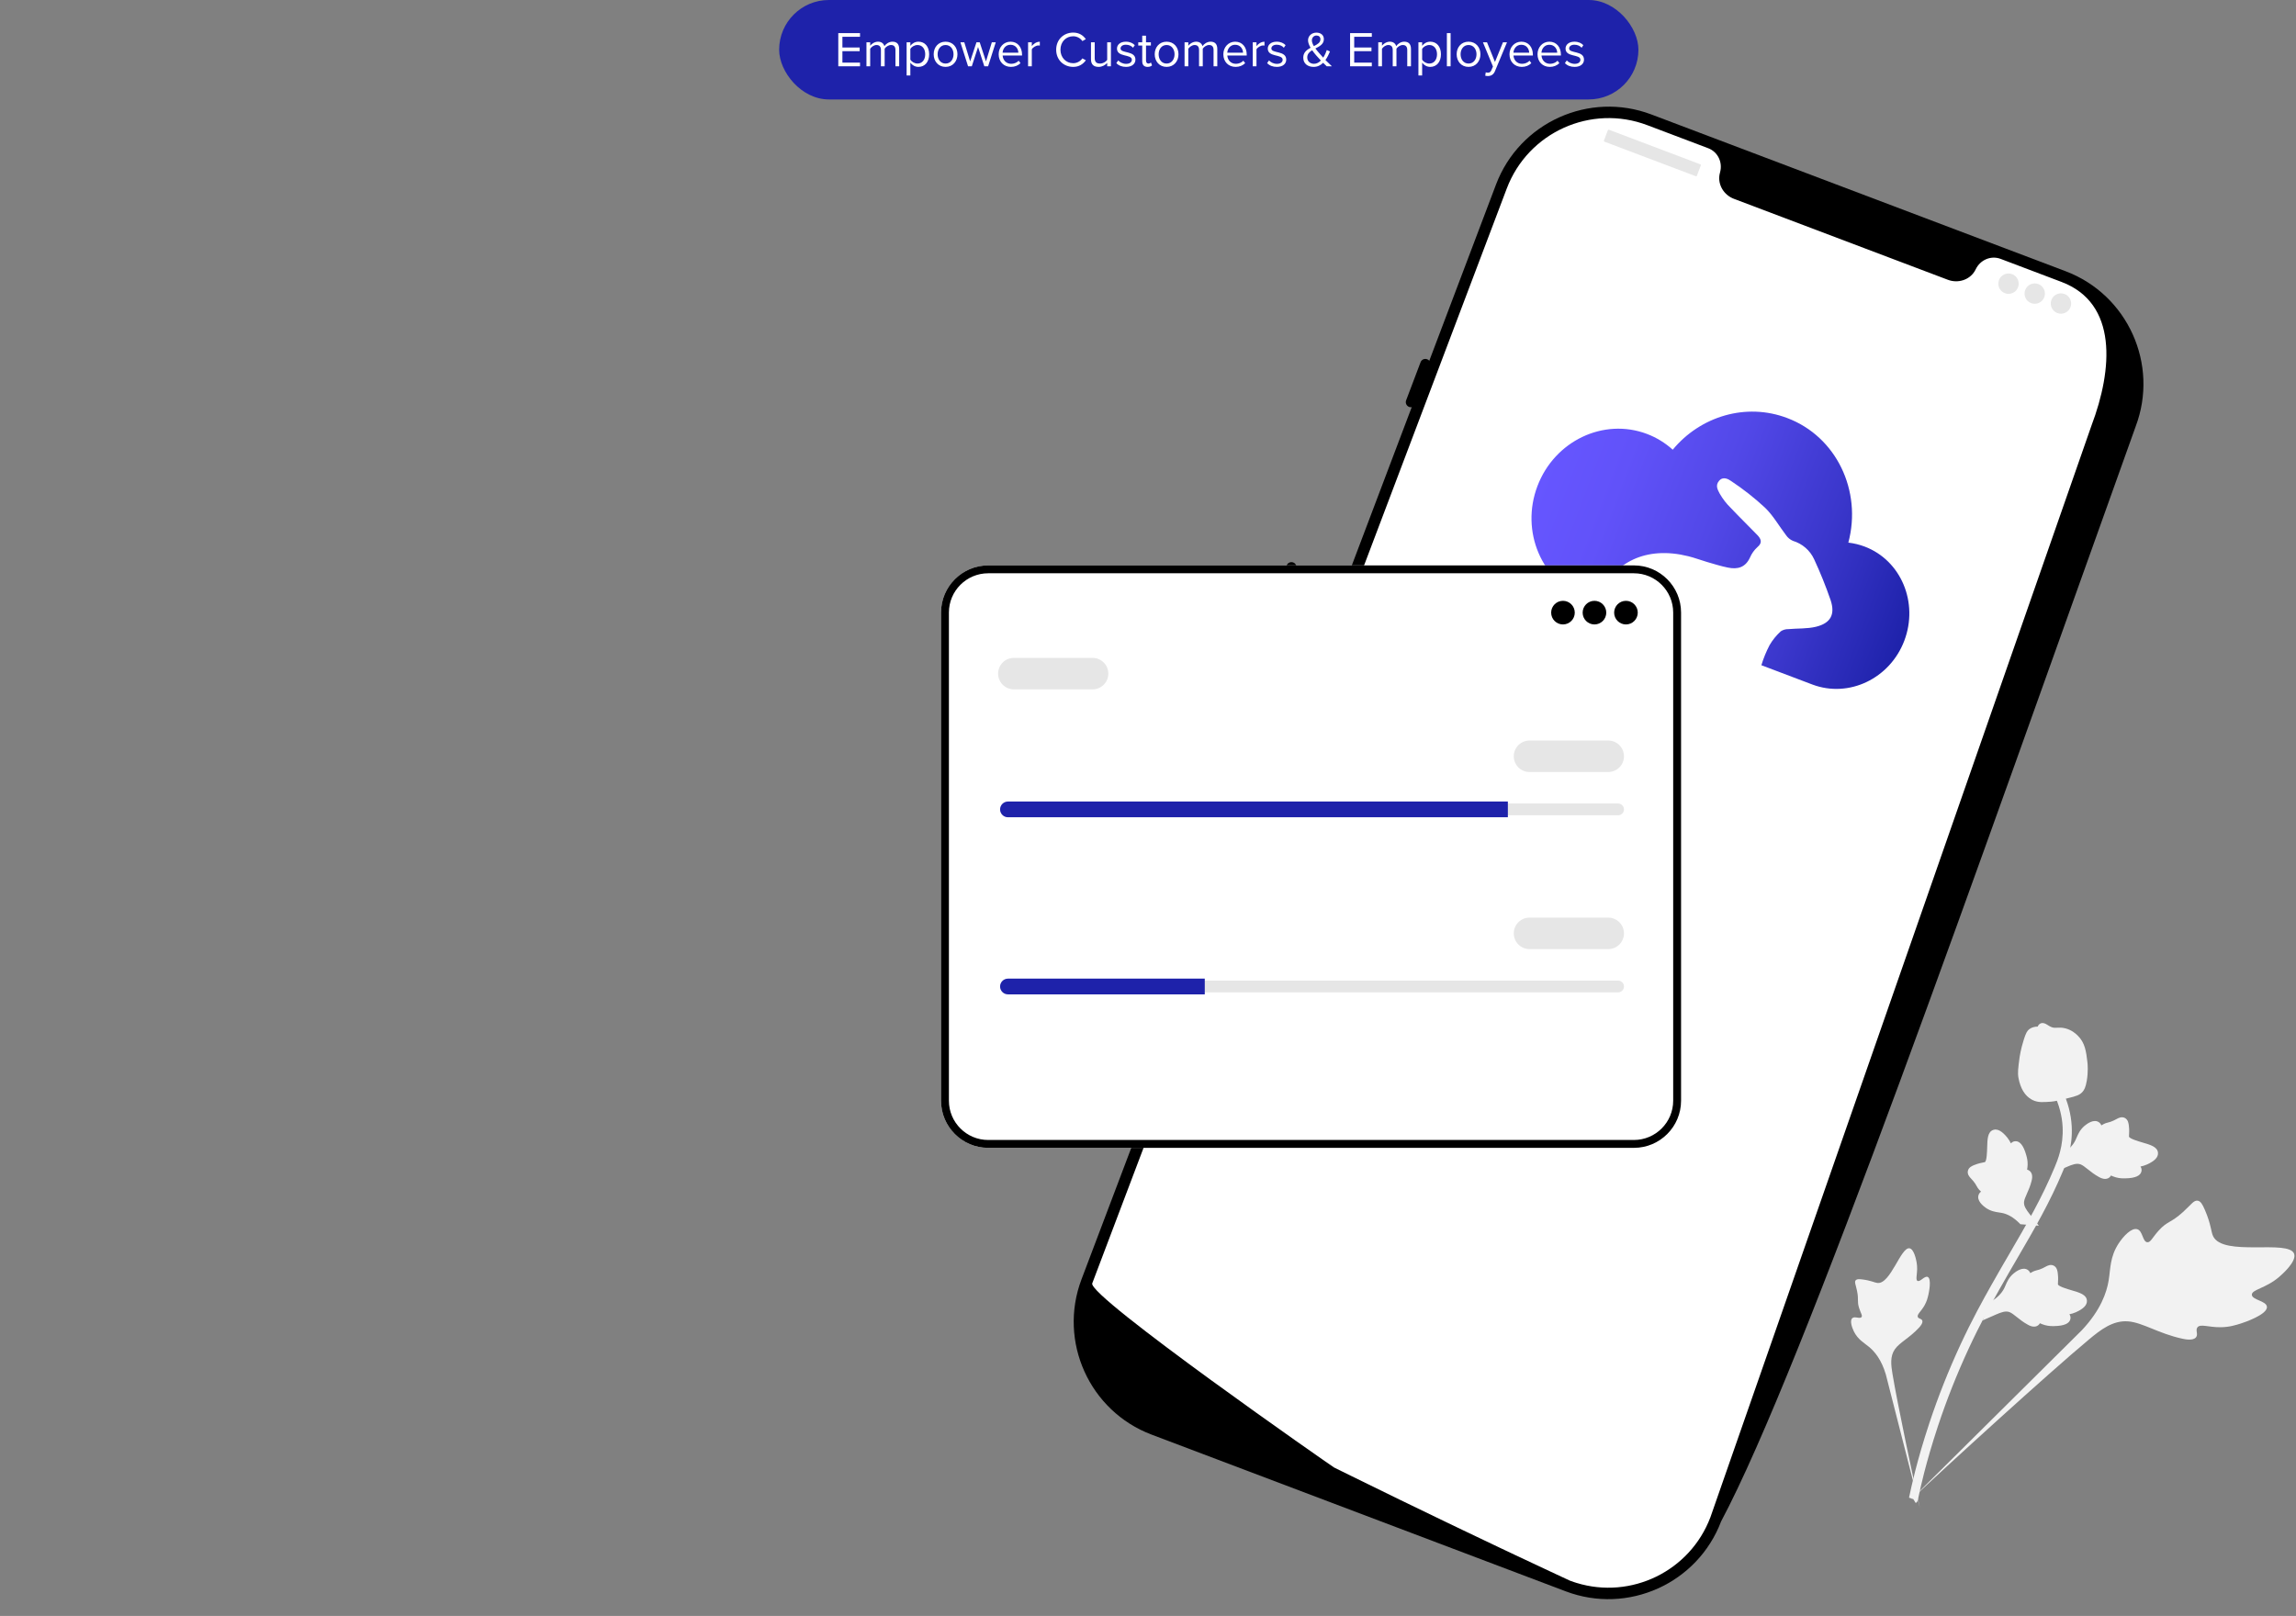 <svg width="831" height="585" viewBox="0 0 831 585" fill="none" xmlns="http://www.w3.org/2000/svg">
<rect x="0" y="0" width="831" height="585" fill="#808080" stroke="none"/>
<g clip-path="url(#clip0_269_3)">
<path d="M820.473 473.081C820.284 470.912 815.084 470.637 815.025 468.722C814.965 466.814 820.107 466.423 824.961 462.216C825.837 461.458 831.353 456.677 830.315 453.883C828.348 448.589 804.565 455.094 800.988 447.502C800.203 445.836 800.308 443.314 798.041 438.047C797.138 435.951 796.494 434.891 795.477 434.681C794.034 434.383 793.103 436.058 790.092 438.783C785.576 442.87 784.498 441.974 781.341 445.449C778.997 448.029 778.36 449.877 777.142 449.711C775.418 449.476 775.58 445.623 773.552 444.999C771.483 444.363 768.528 447.52 766.821 450.127C763.617 455.018 763.878 459.388 763.198 463.524C762.459 468.019 760.263 474.339 753.516 481.536L691.313 543.25C704.488 530.784 741.504 497.045 756.08 484.902C760.288 481.396 764.74 477.929 770.247 478.365C775.55 478.784 781.193 482.77 789.927 484.649C790.947 484.868 793.794 485.443 794.831 484.105C795.688 482.998 794.527 481.592 795.312 480.547C796.364 479.145 799.308 480.537 803.773 480.484C806.922 480.446 809.227 479.708 811.21 479.074C811.807 478.883 820.725 475.969 820.473 473.081Z" fill="#F2F2F2"/>
<path d="M697.717 462.28C696.598 461.747 694.962 464.22 694.005 463.696C693.052 463.175 694.344 460.538 693.679 456.942C693.56 456.294 692.805 452.207 691.134 451.91C687.968 451.348 684.299 464.898 679.54 464.463C678.496 464.367 677.289 463.588 674.049 463.181C672.76 463.02 672.054 463.03 671.657 463.469C671.095 464.091 671.648 465.031 672.117 467.295C672.82 470.691 672.069 470.961 672.864 473.513C673.454 475.408 674.177 476.254 673.744 476.804C673.131 477.583 671.287 476.391 670.396 477.206C669.487 478.039 670.184 480.4 670.97 481.99C672.447 484.973 674.667 486.106 676.5 487.633C678.493 489.293 680.962 492.194 682.547 497.582L694.889 545.918C692.573 535.855 686.693 507.953 684.939 497.295C684.433 494.218 684.015 491.033 685.818 488.455C687.554 485.974 691.139 484.354 694.581 480.61C694.983 480.173 696.086 478.941 695.729 478.046C695.433 477.306 694.408 477.47 694.121 476.783C693.737 475.862 695.27 474.819 696.532 472.612C697.422 471.056 697.725 469.711 697.985 468.556C698.064 468.207 699.207 462.99 697.717 462.28Z" fill="#F2F2F2"/>
<path d="M717.6 478.003L719.817 471.671L720.343 471.363C722.779 469.941 724.494 468.233 725.442 466.284C725.593 465.975 725.728 465.657 725.865 465.334C726.41 464.053 727.087 462.46 728.773 461.034C729.715 460.24 732.122 458.511 733.907 459.727C734.39 460.048 734.667 460.475 734.83 460.896C734.907 460.848 734.986 460.8 735.07 460.747C736.109 460.121 736.771 459.958 737.41 459.8C737.9 459.679 738.407 459.555 739.316 459.12C739.715 458.93 740.04 458.751 740.315 458.6C741.146 458.146 742.193 457.632 743.332 458.197C744.529 458.844 744.683 460.165 744.786 461.04C744.97 462.6 744.899 463.627 744.852 464.309C744.834 464.557 744.815 464.838 744.828 464.933C744.944 465.703 748.413 466.703 749.716 467.087C752.648 467.94 755.185 468.678 755.329 470.855C755.434 472.413 754.14 473.785 751.376 475.038C750.515 475.428 749.695 475.644 748.991 475.785C749.296 476.246 749.491 476.822 749.35 477.511C749.015 479.144 747.061 480.001 743.542 480.066C742.666 480.084 741.49 480.105 740.052 479.696C739.376 479.502 738.8 479.258 738.312 479.04C738.167 479.314 737.957 479.584 737.638 479.813C736.701 480.488 735.456 480.425 733.945 479.57C732.27 478.654 731.014 477.645 729.904 476.758C728.935 475.985 728.098 475.321 727.337 475.016C725.918 474.469 724.338 475.057 722.42 475.881L717.6 478.003Z" fill="#F2F2F2"/>
<path d="M737.929 443.728L731.241 443.19L730.81 442.758C728.817 440.762 726.729 439.537 724.604 439.114C724.266 439.047 723.925 438.997 723.577 438.946C722.2 438.744 720.487 438.494 718.681 437.224C717.674 436.514 715.391 434.624 716.114 432.59C716.303 432.041 716.645 431.665 717.011 431.4C716.944 431.338 716.878 431.274 716.806 431.206C715.937 430.36 715.611 429.76 715.297 429.183C715.055 428.739 714.806 428.281 714.155 427.511C713.87 427.174 713.614 426.904 713.399 426.677C712.749 425.989 711.986 425.106 712.244 423.86C712.566 422.539 713.805 422.055 714.625 421.733C716.088 421.16 717.099 420.968 717.77 420.84C718.015 420.795 718.291 420.742 718.38 420.705C719.096 420.398 719.183 416.789 719.224 415.431C719.305 412.378 719.375 409.737 721.445 409.045C722.925 408.549 724.58 409.452 726.494 411.808C727.089 412.542 727.506 413.281 727.821 413.926C728.189 413.514 728.697 413.179 729.4 413.14C731.064 413.05 732.389 414.723 733.344 418.111C733.584 418.953 733.902 420.086 733.871 421.58C733.856 422.284 733.765 422.903 733.679 423.43C733.98 423.5 734.295 423.635 734.597 423.886C735.488 424.621 735.743 425.842 735.298 427.52C734.837 429.372 734.181 430.843 733.604 432.142C733.101 433.276 732.672 434.253 732.57 435.066C732.401 436.578 733.37 437.957 734.654 439.604L737.929 443.728Z" fill="#F2F2F2"/>
<path d="M743.321 424.524L745.538 418.191L746.064 417.883C748.501 416.461 750.215 414.753 751.163 412.805C751.314 412.495 751.449 412.177 751.586 411.854C752.131 410.573 752.808 408.98 754.494 407.554C755.437 406.761 757.844 405.032 759.628 406.247C760.111 406.569 760.388 406.995 760.551 407.417C760.628 407.368 760.707 407.32 760.791 407.267C761.83 406.642 762.493 406.478 763.131 406.321C763.622 406.199 764.128 406.075 765.037 405.641C765.436 405.45 765.762 405.271 766.036 405.12C766.867 404.666 767.914 404.152 769.054 404.718C770.25 405.365 770.404 406.686 770.507 407.56C770.691 409.121 770.62 410.148 770.573 410.829C770.555 411.078 770.537 411.358 770.55 411.453C770.665 412.224 774.134 413.224 775.437 413.608C778.369 414.46 780.906 415.198 781.05 417.376C781.155 418.934 779.861 420.305 777.097 421.558C776.236 421.948 775.416 422.164 774.712 422.305C775.017 422.766 775.212 423.342 775.071 424.032C774.736 425.664 772.783 426.521 769.263 426.586C768.387 426.605 767.211 426.625 765.774 426.216C765.097 426.022 764.521 425.778 764.033 425.561C763.889 425.834 763.678 426.105 763.359 426.334C762.422 427.008 761.177 426.945 759.666 426.09C757.992 425.174 756.735 424.166 755.625 423.278C754.656 422.505 753.819 421.842 753.058 421.537C751.639 420.99 750.059 421.577 748.141 422.401L743.321 424.524Z" fill="#F2F2F2"/>
<path d="M693.372 544.12L692.492 542.725L690.943 542.187C690.985 542.039 691.056 541.688 691.172 541.139C691.807 538.137 693.736 528.997 698.257 515.316C701.414 505.766 705.199 496.208 709.507 486.901C713.822 477.58 717.63 470.783 720.69 465.321C722.998 461.2 725.266 457.311 727.477 453.523C733.381 443.401 738.957 433.839 743.661 422.547C744.712 420.027 746.898 414.78 746.528 407.899C746.312 403.908 745.272 399.957 743.434 396.158L746.404 394.721C748.432 398.919 749.58 403.294 749.82 407.725C750.231 415.353 747.849 421.071 746.704 423.818C741.917 435.309 736.286 444.963 730.325 455.182C728.123 458.957 725.864 462.829 723.566 466.932C720.534 472.345 716.76 479.082 712.5 488.284C708.242 497.479 704.505 506.921 701.387 516.35C696.923 529.858 695.023 538.862 694.399 541.82C694.065 543.399 693.995 543.73 693.372 544.12Z" fill="#F2F2F2"/>
<path d="M735.715 398.258C735.593 398.199 735.471 398.137 735.35 398.068C732.886 396.715 731.271 394.074 730.55 390.218C730.214 388.406 730.447 386.636 730.913 383.105C730.984 382.56 731.376 379.812 732.496 376.31C733.227 374.022 733.696 373.143 734.502 372.556C735.398 371.9 736.457 371.652 737.515 371.65C737.614 371.348 737.786 371.069 738.053 370.83C739.155 369.835 740.423 370.645 741.114 371.073C741.46 371.297 741.89 371.579 742.399 371.791C743.198 372.129 743.729 372.099 744.531 372.056C745.3 372.015 746.255 371.963 747.487 372.273C749.92 372.875 751.471 374.393 751.983 374.893C754.681 377.509 755.064 380.769 755.506 384.544C755.593 385.3 755.832 388.016 755.267 391.31C754.86 393.686 754.329 394.574 753.817 395.178C752.77 396.421 751.516 396.819 748.461 397.557C745.269 398.334 743.668 398.721 742.407 398.818C739.472 399.04 737.63 399.179 735.715 398.258Z" fill="#F2F2F2"/>
<path d="M566.714 576.103L416.783 519.351C394.295 510.839 382.925 485.618 391.438 463.13L541.465 66.783C549.978 44.295 575.198 32.925 597.686 41.437L747.616 98.19C770.104 106.702 781.474 131.923 772.961 154.41C715.506 314.627 652.798 494.664 622.934 550.757C614.421 573.245 589.201 584.616 566.714 576.103Z" fill="black"/>
<path d="M718.093 203.505C717.075 203.505 716.248 204.333 716.248 205.35V264.383C716.248 265.401 717.075 266.228 718.093 266.228C719.11 266.228 719.938 265.401 719.938 264.383V205.35C719.938 204.333 719.11 203.505 718.093 203.505Z" fill="black"/>
<path d="M756.983 154.051L619.054 549.281C611.645 568.855 590.35 579.099 570.616 573.05L570.608 573.046C570.317 572.956 570.025 572.866 569.729 572.763C569.21 572.596 568.698 572.412 568.18 572.216C568.18 572.216 566.335 571.36 562.965 569.788C559.56 568.204 554.609 565.886 548.444 562.97C546.593 562.102 544.645 561.177 542.588 560.201C538.492 558.256 533.994 556.12 529.18 553.805C527.258 552.89 525.273 551.931 523.246 550.957C512.881 545.978 501.289 540.358 489.098 534.342C487.034 533.334 484.955 532.311 482.863 531.272C482.316 530.996 393.572 469.217 395.322 464.593L545.347 68.253C553.063 47.868 575.836 37.601 596.221 45.318L618.253 53.657C621.773 54.99 623.564 58.804 622.537 62.429C622.475 62.672 622.412 62.915 622.367 63.164C621.67 66.934 623.974 70.617 627.563 71.975L705.006 101.289C708.594 102.648 712.76 101.414 714.734 98.127C714.865 97.91 714.979 97.687 715.093 97.464C716.724 94.067 720.592 92.395 724.112 93.727L746.144 102.067C766.528 109.783 764.699 133.667 756.983 154.051Z" fill="white"/>
<path d="M516.529 130.055C515.577 129.695 514.511 130.176 514.151 131.128L508.926 144.93C508.566 145.882 509.047 146.948 509.998 147.309C510.95 147.669 512.016 147.188 512.377 146.236L517.601 132.434C517.961 131.482 517.481 130.416 516.529 130.055Z" fill="black"/>
<path d="M467.409 203.505C466.392 203.505 465.564 204.333 465.564 205.35V233.944C465.564 234.962 466.392 235.789 467.409 235.789C468.427 235.789 469.254 234.962 469.254 233.944V205.35C469.254 204.333 468.427 203.505 467.409 203.505Z" fill="black"/>
<path d="M467.409 244.091C466.392 244.091 465.564 244.918 465.564 245.936V274.53C465.564 275.547 466.392 276.375 467.409 276.375C468.427 276.375 469.254 275.547 469.254 274.53V245.936C469.254 244.918 468.427 244.091 467.409 244.091Z" fill="black"/>
<path d="M615.4 59.485L582.337 46.97C582.177 46.909 581.998 46.99 581.937 47.15L580.524 50.883C580.463 51.043 580.544 51.222 580.704 51.283L613.768 63.798C613.928 63.859 614.107 63.778 614.168 63.618L615.581 59.885C615.641 59.725 615.561 59.546 615.4 59.485Z" fill="#E6E6E6"/>
<path d="M725.644 106.147C727.55 106.868 729.679 105.908 730.401 104.002C731.122 102.096 730.162 99.967 728.256 99.245C726.351 98.524 724.221 99.484 723.5 101.39C722.778 103.296 723.738 105.425 725.644 106.147Z" fill="#E6E6E6"/>
<path d="M735.133 109.739C737.039 110.46 739.169 109.5 739.89 107.594C740.611 105.688 739.651 103.559 737.746 102.837C735.84 102.116 733.71 103.076 732.989 104.982C732.267 106.888 733.227 109.017 735.133 109.739Z" fill="#E6E6E6"/>
<path d="M744.623 113.33C746.528 114.052 748.658 113.092 749.379 111.186C750.101 109.28 749.141 107.151 747.235 106.429C745.329 105.708 743.199 106.668 742.478 108.574C741.757 110.479 742.717 112.609 744.623 113.33Z" fill="#E6E6E6"/>
<path d="M674.884 197.871C672.981 197.154 670.997 196.673 668.978 196.437C673.969 177.684 664.655 158.078 646.916 151.363C631.919 145.636 615.388 150.734 605.418 162.803C602.698 160.333 599.534 158.395 596.094 157.093C580.397 151.151 562.644 159.609 556.444 175.987C550.245 192.366 557.935 210.493 573.632 216.434L577.728 217.985L573.731 216.472L577.739 217.989C577.998 217.54 578.222 217.072 578.408 216.588C583.82 203.257 595.938 197.617 611.017 201.357C613.328 201.919 615.528 202.776 617.802 203.437C620.316 204.163 622.828 204.963 625.384 205.479C628.899 206.196 631.704 205.453 633.367 201.859C633.981 200.415 634.901 199.122 636.065 198.067C638.015 196.449 637.344 195.054 636.023 193.677C632.881 190.407 629.615 187.266 626.501 183.956C624.88 182.387 623.493 180.596 622.381 178.637C621.761 177.374 620.705 175.796 622.193 174.066C623.681 172.335 625.564 173.462 626.564 174.154C630.917 177.035 635.025 180.266 638.847 183.816C641.813 186.681 643.905 190.456 646.441 193.76C647.051 194.651 647.9 195.354 648.891 195.79C650.578 196.292 652.14 197.148 653.469 198.3C654.799 199.452 655.866 200.873 656.599 202.468C658.837 207.295 660.827 212.231 662.56 217.258C664.286 222.436 662.587 225.59 657.286 226.893C654.072 227.681 650.602 227.446 647.253 227.757C646.279 227.734 645.323 228.012 644.517 228.552C642.918 230.007 641.552 231.695 640.463 233.56C639.253 235.884 638.261 238.316 637.499 240.823L655.934 247.801C669.125 252.794 684.031 245.69 689.239 231.931C694.447 218.173 688.076 202.864 674.884 197.871Z" fill="url(#paint0_linear_269_3)"/>
<path d="M591.369 415.543H357.653C348.245 415.543 340.59 407.888 340.59 398.48V221.752C340.59 212.344 348.245 204.689 357.653 204.689H591.369C600.778 204.689 608.432 212.344 608.432 221.752V398.48C608.432 407.888 600.778 415.543 591.369 415.543Z" fill="white"/>
<path d="M591.369 415.543H357.653C348.245 415.543 340.59 407.888 340.59 398.48V221.752C340.59 212.344 348.245 204.689 357.653 204.689H591.369C600.778 204.689 608.432 212.344 608.432 221.752V398.48C608.432 407.888 600.778 415.543 591.369 415.543ZM357.653 207.539C349.816 207.539 343.44 213.915 343.44 221.752V398.48C343.44 406.318 349.816 412.694 357.653 412.694H591.369C599.206 412.694 605.583 406.318 605.583 398.48V221.752C605.583 213.915 599.206 207.539 591.369 207.539H357.653Z" fill="black"/>
<path d="M565.691 226.06C568.052 226.06 569.965 224.146 569.965 221.786C569.965 219.425 568.052 217.511 565.691 217.511C563.331 217.511 561.417 219.425 561.417 221.786C561.417 224.146 563.331 226.06 565.691 226.06Z" fill="black"/>
<path d="M577.089 226.06C579.449 226.06 581.363 224.146 581.363 221.786C581.363 219.425 579.449 217.511 577.089 217.511C574.728 217.511 572.814 219.425 572.814 221.786C572.814 224.146 574.728 226.06 577.089 226.06Z" fill="black"/>
<path d="M588.487 226.06C590.847 226.06 592.761 224.146 592.761 221.786C592.761 219.425 590.847 217.511 588.487 217.511C586.126 217.511 584.212 219.425 584.212 221.786C584.212 224.146 586.126 226.06 588.487 226.06Z" fill="black"/>
<path d="M364.81 290.883C363.631 290.883 362.673 291.841 362.673 293.02C362.673 293.594 362.895 294.126 363.298 294.518C363.704 294.934 364.236 295.157 364.81 295.157H585.637C586.815 295.157 587.774 294.198 587.774 293.02C587.774 292.445 587.552 291.914 587.149 291.521C586.743 291.105 586.211 290.883 585.637 290.883H364.81Z" fill="#E6E6E6"/>
<path d="M545.746 290.171V295.869H364.81C364.027 295.869 363.314 295.556 362.802 295.029C362.274 294.516 361.961 293.804 361.961 293.02C361.961 291.453 363.243 290.171 364.81 290.171L545.746 290.171Z" fill="#1E22AA"/>
<path d="M582.075 279.485H553.582C550.439 279.485 547.883 276.93 547.883 273.787C547.883 270.644 550.439 268.088 553.582 268.088H582.075C585.218 268.088 587.774 270.644 587.774 273.787C587.774 276.93 585.218 279.485 582.075 279.485Z" fill="#E6E6E6"/>
<path d="M395.441 249.567H366.947C363.805 249.567 361.249 247.011 361.249 243.868C361.249 240.725 363.805 238.169 366.947 238.169H395.441C398.583 238.169 401.14 240.725 401.14 243.868C401.14 247.011 398.583 249.567 395.441 249.567Z" fill="#E6E6E6"/>
<path d="M364.81 354.994C363.631 354.994 362.673 355.953 362.673 357.131C362.673 357.706 362.895 358.237 363.298 358.629C363.704 359.045 364.236 359.268 364.81 359.268H585.637C586.815 359.268 587.774 358.309 587.774 357.131C587.774 356.556 587.552 356.025 587.149 355.633C586.743 355.217 586.211 354.994 585.637 354.994H364.81Z" fill="#E6E6E6"/>
<path d="M436.045 354.281V359.98H364.81C364.027 359.98 363.314 359.667 362.802 359.14C362.274 358.627 361.961 357.914 361.961 357.131C361.961 355.564 363.243 354.282 364.81 354.282L436.045 354.281Z" fill="#1E22AA"/>
<path d="M582.075 343.596H553.582C550.439 343.596 547.883 341.041 547.883 337.898C547.883 334.755 550.439 332.199 553.582 332.199H582.075C585.218 332.199 587.774 334.755 587.774 337.898C587.774 341.041 585.218 343.596 582.075 343.596Z" fill="#E6E6E6"/>
</g>
<rect x="282" width="311" height="36" rx="18" fill="#1E22AA"/>
<path d="M311.27 24H303.404V11.994H311.27V13.326H304.898V17.196H311.144V18.528H304.898V22.668H311.27V24ZM325.442 24H324.092V18.096C324.092 16.998 323.624 16.296 322.49 16.296C321.59 16.296 320.636 16.926 320.186 17.628V24H318.836V18.096C318.836 16.998 318.386 16.296 317.234 16.296C316.352 16.296 315.416 16.944 314.948 17.646V24H313.598V15.306H314.948V16.566C315.326 16.008 316.478 15.09 317.774 15.09C319.088 15.09 319.844 15.81 320.096 16.71C320.582 15.918 321.752 15.09 323.012 15.09C324.596 15.09 325.442 15.972 325.442 17.718V24ZM332.419 24.216C331.231 24.216 330.205 23.64 329.485 22.686V27.312H328.135V15.306H329.485V16.602C330.115 15.72 331.195 15.09 332.419 15.09C334.705 15.09 336.289 16.818 336.289 19.644C336.289 22.452 334.705 24.216 332.419 24.216ZM332.077 23.01C333.823 23.01 334.867 21.57 334.867 19.644C334.867 17.718 333.823 16.296 332.077 16.296C331.015 16.296 329.953 16.926 329.485 17.682V21.606C329.953 22.362 331.015 23.01 332.077 23.01ZM342.234 24.216C339.588 24.216 337.932 22.164 337.932 19.644C337.932 17.124 339.588 15.09 342.234 15.09C344.88 15.09 346.536 17.124 346.536 19.644C346.536 22.164 344.88 24.216 342.234 24.216ZM342.234 23.01C344.088 23.01 345.114 21.426 345.114 19.644C345.114 17.88 344.088 16.296 342.234 16.296C340.38 16.296 339.354 17.88 339.354 19.644C339.354 21.426 340.38 23.01 342.234 23.01ZM357.629 24H356.261L353.993 17.016L351.725 24H350.375L347.603 15.306H349.007L351.131 22.236L353.417 15.306H354.587L356.855 22.236L358.979 15.306H360.401L357.629 24ZM365.897 24.216C363.305 24.216 361.451 22.362 361.451 19.644C361.451 17.124 363.251 15.09 365.735 15.09C368.363 15.09 369.911 17.142 369.911 19.752V20.094H362.891C362.999 21.732 364.133 23.1 366.005 23.1C367.013 23.1 368.003 22.704 368.705 21.984L369.353 22.866C368.471 23.73 367.301 24.216 365.897 24.216ZM368.579 19.086C368.561 17.808 367.697 16.206 365.717 16.206C363.863 16.206 362.945 17.772 362.873 19.086H368.579ZM373.448 24H372.098V15.306H373.448V16.692C374.15 15.792 375.158 15.108 376.346 15.108V16.494C376.184 16.476 376.022 16.458 375.824 16.458C374.978 16.458 373.844 17.142 373.448 17.844V24ZM388.44 24.216C384.984 24.216 382.266 21.696 382.266 18.006C382.266 14.316 384.984 11.796 388.44 11.796C390.564 11.796 392.04 12.804 392.994 14.172L391.752 14.874C391.068 13.848 389.808 13.128 388.44 13.128C385.812 13.128 383.814 15.126 383.814 18.006C383.814 20.85 385.812 22.884 388.44 22.884C389.808 22.884 391.068 22.146 391.752 21.138L393.012 21.822C392.004 23.208 390.564 24.216 388.44 24.216ZM402.08 24H400.73V22.776C400.064 23.532 398.93 24.216 397.634 24.216C395.816 24.216 394.862 23.316 394.862 21.444V15.306H396.212V21.03C396.212 22.56 396.986 23.01 398.174 23.01C399.218 23.01 400.226 22.398 400.73 21.696V15.306H402.08V24ZM407.548 24.216C406.108 24.216 404.92 23.766 404.038 22.848L404.722 21.876C405.298 22.542 406.396 23.118 407.584 23.118C408.916 23.118 409.654 22.488 409.654 21.624C409.654 19.518 404.272 20.814 404.272 17.592C404.272 16.224 405.424 15.09 407.494 15.09C408.988 15.09 410.032 15.648 410.716 16.35L410.086 17.286C409.564 16.656 408.628 16.188 407.494 16.188C406.306 16.188 405.568 16.782 405.568 17.556C405.568 19.446 410.95 18.204 410.95 21.588C410.95 23.046 409.78 24.216 407.548 24.216ZM415.357 24.216C414.061 24.216 413.413 23.478 413.413 22.182V16.494H411.973V15.306H413.413V12.93H414.781V15.306H416.545V16.494H414.781V21.894C414.781 22.542 415.069 23.01 415.645 23.01C416.041 23.01 416.383 22.83 416.563 22.632L416.959 23.658C416.617 23.982 416.131 24.216 415.357 24.216ZM422.232 24.216C419.586 24.216 417.93 22.164 417.93 19.644C417.93 17.124 419.586 15.09 422.232 15.09C424.878 15.09 426.534 17.124 426.534 19.644C426.534 22.164 424.878 24.216 422.232 24.216ZM422.232 23.01C424.086 23.01 425.112 21.426 425.112 19.644C425.112 17.88 424.086 16.296 422.232 16.296C420.378 16.296 419.352 17.88 419.352 19.644C419.352 21.426 420.378 23.01 422.232 23.01ZM440.579 24H439.229V18.096C439.229 16.998 438.761 16.296 437.627 16.296C436.727 16.296 435.773 16.926 435.323 17.628V24H433.973V18.096C433.973 16.998 433.523 16.296 432.371 16.296C431.489 16.296 430.553 16.944 430.085 17.646V24H428.735V15.306H430.085V16.566C430.463 16.008 431.615 15.09 432.911 15.09C434.225 15.09 434.981 15.81 435.233 16.71C435.719 15.918 436.889 15.09 438.149 15.09C439.733 15.09 440.579 15.972 440.579 17.718V24ZM447.214 24.216C444.622 24.216 442.768 22.362 442.768 19.644C442.768 17.124 444.568 15.09 447.052 15.09C449.68 15.09 451.228 17.142 451.228 19.752V20.094H444.208C444.316 21.732 445.45 23.1 447.322 23.1C448.33 23.1 449.32 22.704 450.022 21.984L450.67 22.866C449.788 23.73 448.618 24.216 447.214 24.216ZM449.896 19.086C449.878 17.808 449.014 16.206 447.034 16.206C445.18 16.206 444.262 17.772 444.19 19.086H449.896ZM454.764 24H453.414V15.306H454.764V16.692C455.466 15.792 456.474 15.108 457.662 15.108V16.494C457.5 16.476 457.338 16.458 457.14 16.458C456.294 16.458 455.16 17.142 454.764 17.844V24ZM462.128 24.216C460.688 24.216 459.5 23.766 458.618 22.848L459.302 21.876C459.878 22.542 460.976 23.118 462.164 23.118C463.496 23.118 464.234 22.488 464.234 21.624C464.234 19.518 458.852 20.814 458.852 17.592C458.852 16.224 460.004 15.09 462.074 15.09C463.568 15.09 464.612 15.648 465.296 16.35L464.666 17.286C464.144 16.656 463.208 16.188 462.074 16.188C460.886 16.188 460.148 16.782 460.148 17.556C460.148 19.446 465.53 18.204 465.53 21.588C465.53 23.046 464.36 24.216 462.128 24.216ZM482.065 24H480.193C479.833 23.694 479.365 23.226 478.879 22.74C477.997 23.622 476.881 24.216 475.423 24.216C473.371 24.216 471.697 23.082 471.697 20.868C471.697 18.996 472.957 18.042 474.343 17.286C473.803 16.368 473.425 15.432 473.425 14.586C473.425 13.002 474.739 11.814 476.449 11.814C477.997 11.814 479.149 12.66 479.149 14.172C479.149 15.972 477.619 16.764 476.089 17.556C476.575 18.204 477.097 18.816 477.493 19.266C477.979 19.842 478.447 20.364 478.915 20.868C479.563 19.878 479.995 18.78 480.211 18.114L481.363 18.636C480.967 19.59 480.445 20.724 479.725 21.732C480.445 22.47 481.183 23.19 482.065 24ZM475.567 23.1C476.557 23.1 477.385 22.614 478.069 21.912C477.385 21.192 476.755 20.508 476.413 20.094C475.909 19.518 475.387 18.87 474.919 18.186C473.911 18.798 473.137 19.536 473.137 20.778C473.137 22.272 474.289 23.1 475.567 23.1ZM474.811 14.622C474.811 15.252 475.117 15.99 475.531 16.692C476.809 16.062 477.907 15.432 477.907 14.226C477.907 13.344 477.295 12.858 476.485 12.858C475.567 12.858 474.811 13.578 474.811 14.622ZM496.508 24H488.642V11.994H496.508V13.326H490.136V17.196H496.382V18.528H490.136V22.668H496.508V24ZM510.68 24H509.33V18.096C509.33 16.998 508.862 16.296 507.728 16.296C506.828 16.296 505.874 16.926 505.424 17.628V24H504.074V18.096C504.074 16.998 503.624 16.296 502.472 16.296C501.59 16.296 500.654 16.944 500.186 17.646V24H498.836V15.306H500.186V16.566C500.564 16.008 501.716 15.09 503.012 15.09C504.326 15.09 505.082 15.81 505.334 16.71C505.82 15.918 506.99 15.09 508.25 15.09C509.834 15.09 510.68 15.972 510.68 17.718V24ZM517.657 24.216C516.469 24.216 515.443 23.64 514.723 22.686V27.312H513.373V15.306H514.723V16.602C515.353 15.72 516.433 15.09 517.657 15.09C519.943 15.09 521.527 16.818 521.527 19.644C521.527 22.452 519.943 24.216 517.657 24.216ZM517.315 23.01C519.061 23.01 520.105 21.57 520.105 19.644C520.105 17.718 519.061 16.296 517.315 16.296C516.253 16.296 515.191 16.926 514.723 17.682V21.606C515.191 22.362 516.253 23.01 517.315 23.01ZM525.024 24H523.674V11.994H525.024V24ZM531.515 24.216C528.869 24.216 527.213 22.164 527.213 19.644C527.213 17.124 528.869 15.09 531.515 15.09C534.161 15.09 535.817 17.124 535.817 19.644C535.817 22.164 534.161 24.216 531.515 24.216ZM531.515 23.01C533.369 23.01 534.395 21.426 534.395 19.644C534.395 17.88 533.369 16.296 531.515 16.296C529.661 16.296 528.635 17.88 528.635 19.644C528.635 21.426 529.661 23.01 531.515 23.01ZM537.55 27.402L537.748 26.178C537.946 26.268 538.27 26.322 538.486 26.322C539.08 26.322 539.476 26.124 539.782 25.404L540.358 24.09L536.722 15.306H538.198L541.078 22.434L543.976 15.306H545.434L541.078 25.764C540.556 27.024 539.674 27.51 538.522 27.528C538.234 27.528 537.784 27.474 537.55 27.402ZM550.784 24.216C548.192 24.216 546.338 22.362 546.338 19.644C546.338 17.124 548.138 15.09 550.622 15.09C553.25 15.09 554.798 17.142 554.798 19.752V20.094H547.778C547.886 21.732 549.02 23.1 550.892 23.1C551.9 23.1 552.89 22.704 553.592 21.984L554.24 22.866C553.358 23.73 552.188 24.216 550.784 24.216ZM553.466 19.086C553.448 17.808 552.584 16.206 550.604 16.206C548.75 16.206 547.832 17.772 547.76 19.086H553.466ZM560.927 24.216C558.335 24.216 556.481 22.362 556.481 19.644C556.481 17.124 558.281 15.09 560.765 15.09C563.393 15.09 564.941 17.142 564.941 19.752V20.094H557.921C558.029 21.732 559.163 23.1 561.035 23.1C562.043 23.1 563.033 22.704 563.735 21.984L564.383 22.866C563.501 23.73 562.331 24.216 560.927 24.216ZM563.609 19.086C563.591 17.808 562.727 16.206 560.747 16.206C558.893 16.206 557.975 17.772 557.903 19.086H563.609ZM569.899 24.216C568.459 24.216 567.271 23.766 566.389 22.848L567.073 21.876C567.649 22.542 568.747 23.118 569.935 23.118C571.267 23.118 572.005 22.488 572.005 21.624C572.005 19.518 566.623 20.814 566.623 17.592C566.623 16.224 567.775 15.09 569.845 15.09C571.339 15.09 572.383 15.648 573.067 16.35L572.437 17.286C571.915 16.656 570.979 16.188 569.845 16.188C568.657 16.188 567.919 16.782 567.919 17.556C567.919 19.446 573.301 18.204 573.301 21.588C573.301 23.046 572.131 24.216 569.899 24.216Z" fill="white"/>
<defs>
<linearGradient id="paint0_linear_269_3" x1="560.569" y1="165.09" x2="695.288" y2="216.085" gradientUnits="userSpaceOnUse">
<stop stop-color="#6656FF"/>
<stop offset="0.19" stop-color="#6152F9"/>
<stop offset="0.44" stop-color="#5248E8"/>
<stop offset="0.72" stop-color="#3B37CC"/>
<stop offset="1" stop-color="#1E22AA"/>
</linearGradient>
<clipPath id="clip0_269_3">
<rect width="830.444" height="581.975" fill="white" transform="translate(0 3)"/>
</clipPath>
</defs>
</svg>
